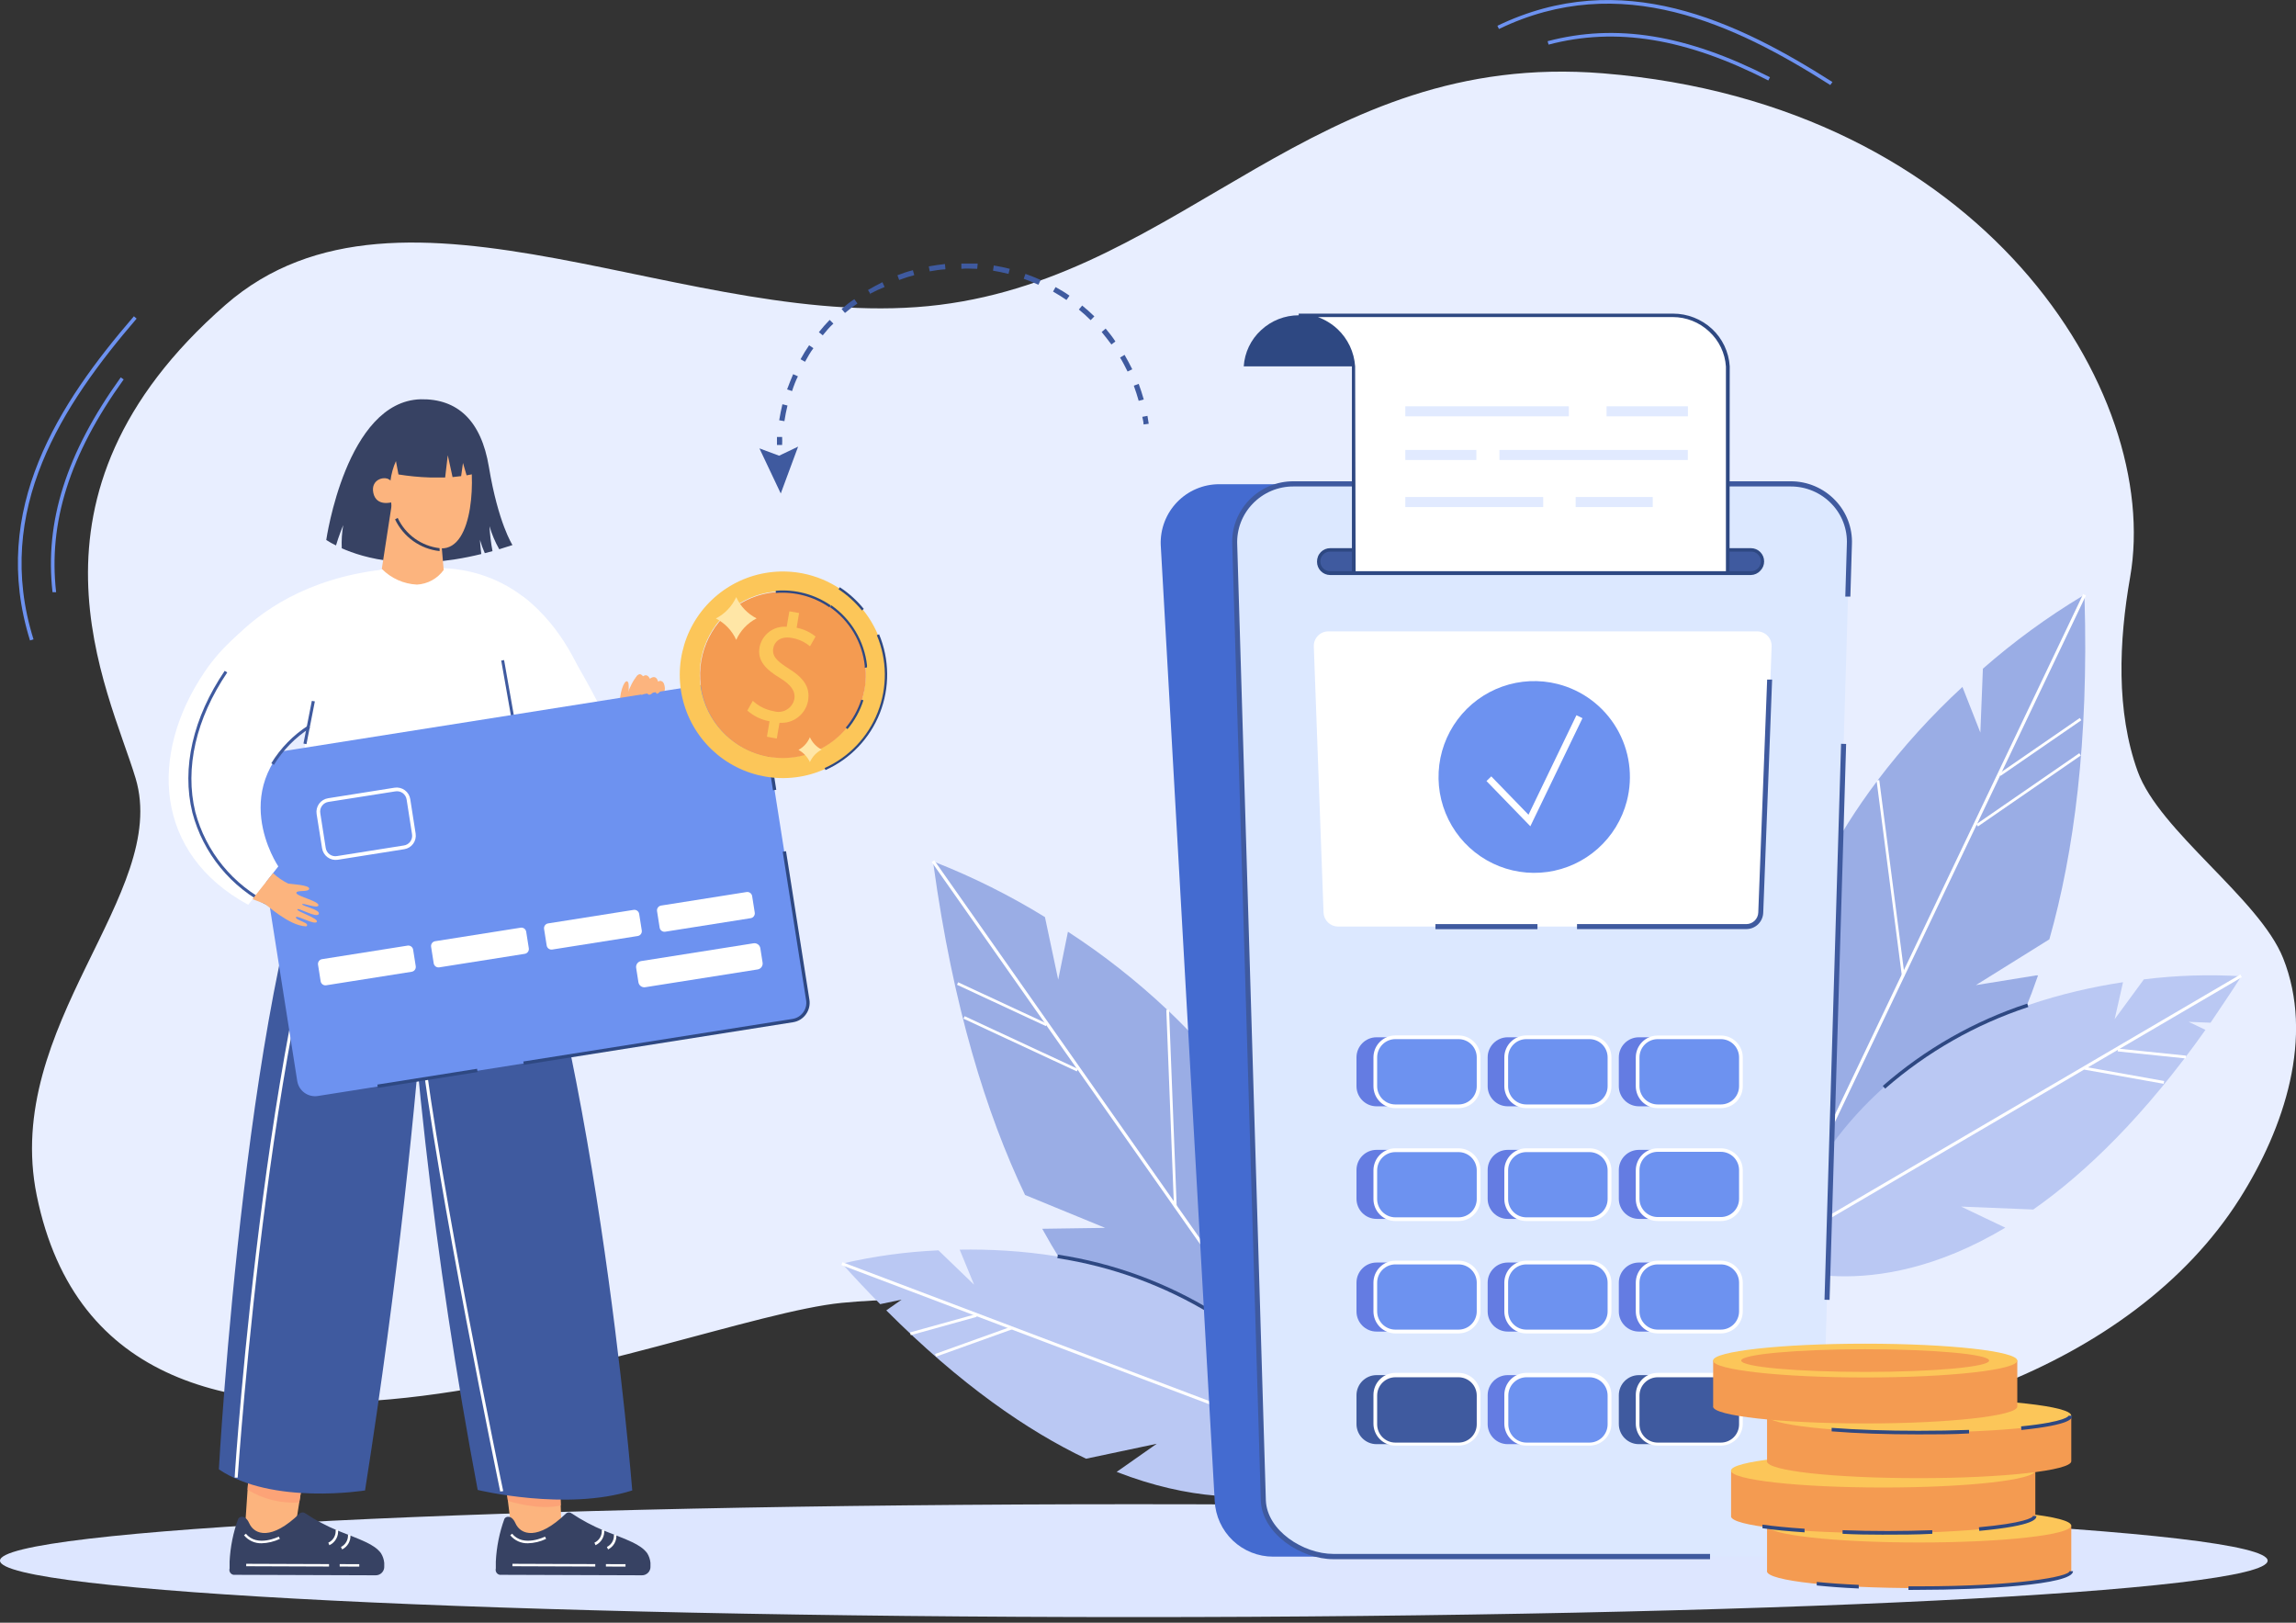 <svg width="300" height="212" viewBox="0 0 300 212" fill="none" xmlns="http://www.w3.org/2000/svg">
<rect x="0" y="0" width="300" height="212" fill="#333333" stroke="none"/>
<g clip-path="url(#clip0_252_5826)">
<path d="M220.649 187.374C246.344 189.185 278.469 178.98 292.64 156.604C298.51 147.33 302.407 135.44 298.319 125.184C295.225 117.415 282.136 108.6 279.309 100.767C276.482 92.934 276.852 83.787 278.329 75.393C282.543 51.257 259.051 13.599 209.444 9.58C171.818 6.531 154.794 35.834 122.783 39.827C90.467 43.858 52.587 19.646 29.464 39.827C0.764 64.882 14.184 89.962 17.724 101.698C22.219 116.777 0.28 133.986 4.8 156.183C14.923 205.808 88.43 172.346 109.974 170.216C131.862 168.098 153.584 174.336 175.027 179.337C196.469 184.338 219.146 188.152 240.143 181.212L220.649 187.374Z" fill="#E8EEFF"/>
<path d="M148.147 211.268C229.967 211.268 296.295 207.966 296.295 203.894C296.295 199.822 229.967 196.521 148.147 196.521C66.328 196.521 0 199.822 0 203.894C0 207.966 66.328 211.268 148.147 211.268Z" fill="#DDE6FF"/>
<path d="M7.334 77.371H6.863C5.819 68.173 8.633 59.243 15.776 49.306L16.158 49.574C9.053 59.46 6.303 68.301 7.334 77.371Z" fill="#6D92F0"/>
<path d="M4.38 83.532L3.922 83.673C-1.439 66.528 7.742 52.635 17.495 41.32L17.852 41.626C8.213 52.852 -0.93 66.604 4.38 83.532Z" fill="#6D92F0"/>
<path d="M231.051 10.512C220.279 5.001 211.15 3.508 202.339 5.83L202.211 5.383C211.124 3.023 220.381 4.516 231.268 10.091L231.051 10.512Z" fill="#6D92F0"/>
<path d="M239.149 11.111C226.684 3.177 211.774 -3.903 195.858 3.789L195.654 3.368C211.812 -4.426 226.849 2.705 239.43 10.716L239.149 11.111Z" fill="#6D92F0"/>
<path d="M102.194 58.133H101.519C101.519 57.776 101.519 57.432 101.519 57.087H102.194C102.22 57.47 102.207 57.802 102.194 58.133Z" fill="#3F5A9F"/>
<path d="M148.784 52.367C148.606 51.704 148.389 51.092 148.147 50.39L148.784 50.148C149.026 50.824 149.255 51.5 149.446 52.189L148.784 52.367ZM102.487 55.021L101.812 54.906C101.927 54.217 102.067 53.503 102.232 52.814L102.895 52.98C102.729 53.643 102.589 54.383 102.487 55.059V55.021ZM147.332 48.54C147.027 47.928 146.696 47.265 146.352 46.716L146.938 46.359C147.294 46.971 147.638 47.635 147.944 48.247L147.332 48.54ZM103.493 51.092L102.844 50.875C103.086 50.199 103.34 49.599 103.633 48.885L104.257 49.165C103.977 49.727 103.722 50.377 103.493 51.092ZM145.219 45.007C144.811 44.458 144.378 43.91 143.946 43.374L144.468 42.927C144.926 43.476 145.372 44.037 145.741 44.611L145.219 45.007ZM105.187 47.265L104.601 46.933C104.942 46.306 105.316 45.697 105.721 45.109L106.282 45.491C105.9 45.989 105.53 46.639 105.187 47.265ZM142.507 41.83C142.018 41.34 141.503 40.876 140.966 40.44L141.399 39.917C141.946 40.363 142.481 40.835 142.991 41.333L142.507 41.83ZM107.517 43.82L106.995 43.399C107.438 42.84 107.91 42.303 108.408 41.792L108.892 42.277C108.37 42.749 107.95 43.259 107.517 43.795V43.82ZM139.349 39.19C138.789 38.807 138.19 38.437 137.592 38.092L137.923 37.506C138.547 37.85 139.196 38.233 139.744 38.628L139.349 39.19ZM110.407 40.886L109.961 40.363C110.496 39.904 111.056 39.457 111.629 39.087L112.037 39.649C111.472 40.032 110.928 40.445 110.407 40.886ZM135.682 37.199C135.058 36.919 134.409 36.651 133.759 36.421L133.988 35.783C134.65 36.013 135.325 36.281 135.975 36.574L135.682 37.199ZM113.769 38.475L113.412 37.888C114.023 37.518 114.685 37.187 115.296 36.868L115.589 37.493C114.968 37.742 114.36 38.023 113.769 38.335V38.475ZM131.773 35.783C131.111 35.617 130.423 35.477 129.748 35.362L129.85 34.686C130.55 34.801 131.251 34.941 131.938 35.12L131.773 35.783ZM117.499 36.6L117.257 35.962C117.919 35.707 118.531 35.49 119.282 35.299L119.46 35.949C118.798 36.115 118.136 36.332 117.499 36.574V36.6ZM127.686 35.12C126.998 35.12 126.298 35.044 125.61 35.12V34.431C126.323 34.431 127.036 34.431 127.749 34.431L127.686 35.12ZM121.485 35.477L121.357 34.801C122.058 34.673 122.771 34.572 123.471 34.495L123.535 35.184C122.86 35.222 122.159 35.324 121.485 35.452V35.477Z" fill="#3F5A9F"/>
<path d="M150.095 55.365L149.421 55.455C149.421 55.123 149.319 54.791 149.255 54.46L149.93 54.332C149.994 54.676 150.045 55.021 150.095 55.365Z" fill="#3F5A9F"/>
<path d="M104.283 58.35L101.8 59.536L99.228 58.58L102.016 64.473L104.283 58.35Z" fill="#3F5A9F"/>
<path d="M80.994 92.22C80.892 90.664 81.529 88.839 81.949 89.018C82.369 89.197 81.949 90.651 82.267 91.097C82.53 91.444 82.705 91.848 82.778 92.277C82.851 92.706 82.82 93.145 82.688 93.559L80.994 92.22Z" fill="#FCB47E"/>
<path d="M66.975 201.011L65.727 190.971H73.074L73.405 201.011H66.975Z" fill="#FCB47E"/>
<path d="M73.265 196.674C70.489 197.401 66.364 196.087 66.364 196.087L66.071 193.701L73.189 194.301L73.265 196.674Z" fill="#FCA377"/>
<path d="M31.921 201.011L32.596 190.971H39.943L38.352 201.011H31.921Z" fill="#FCB47E"/>
<path d="M39.612 193.115L39.103 196.291C36.736 196.451 34.378 195.872 32.354 194.633L32.558 191.545L39.612 193.115Z" fill="#FCA377"/>
<path d="M82.611 194.722C82.611 194.722 77.696 132.966 64.441 102.872L52.129 103.497C53.292 134.098 56.731 164.57 62.417 194.658C62.417 194.658 73.991 197.465 82.611 194.722Z" fill="#3F5A9F"/>
<path d="M47.697 194.722C47.697 194.722 35.563 196.686 28.598 191.966C28.598 191.966 32.278 125.005 43.559 103.05H56.827C56.827 103.05 56.445 139.114 47.697 194.722Z" fill="#3F5A9F"/>
<path d="M43.903 71.26C44.234 70.099 44.845 68.607 44.845 68.607C44.674 69.605 44.61 70.618 44.654 71.63C47.532 72.906 53.567 74.679 62.888 72.383C62.761 71.426 62.71 70.52 62.71 70.52C62.879 71.118 63.092 71.702 63.346 72.268L64.352 72C64.148 70.926 64.016 69.839 63.957 68.747C64.266 69.796 64.693 70.806 65.231 71.758L66.962 71.209C66.962 71.209 65.103 68.365 63.881 61.004C62.875 54.919 59.755 52.074 54.968 52.163C45.227 52.431 42.63 70.546 42.63 70.546C43.037 70.813 43.463 71.052 43.903 71.26Z" fill="#374263"/>
<path d="M77.582 92.743C77.582 92.743 73.685 75.139 58.164 74.233C34.264 72.778 26.879 88.393 26.879 88.393L77.582 92.743Z" fill="white"/>
<path d="M52.854 56.577C55.49 55.072 60.125 55.008 61.182 58.58C62.149 61.884 61.996 71.834 57.591 71.643C55.989 71.612 54.453 71.002 53.265 69.926C52.076 68.85 51.316 67.381 51.123 65.787C50.97 65.022 50.219 58.095 52.854 56.577Z" fill="#FCB47E"/>
<path d="M51.224 65.609C51.224 65.609 49.175 66.247 48.78 64.397C48.385 62.547 50.422 62.075 51.059 62.802L51.224 65.609Z" fill="#FCB47E"/>
<path d="M79.746 113.958C82.7 108.166 85.005 94.631 85.005 94.631C85.95 93.252 86.589 91.686 86.877 90.038C86.877 89.26 86.52 88.763 85.985 89.043C85.807 88.418 85.425 88.291 84.916 88.674C84.636 88.112 84.292 88.138 83.948 88.406C83.197 87.13 81.682 91.148 81.694 91.659C81.707 92.169 81.796 93.228 81.847 93.585C81.898 93.942 72.998 109.314 72.998 109.314L79.746 113.958Z" fill="#FCB47E"/>
<path d="M31.056 193.051H30.661C30.661 192.387 35.194 125.847 46.602 104.224L46.946 104.403C35.589 125.924 31.107 192.387 31.056 193.051Z" fill="white"/>
<path d="M40.733 92.335L36.543 116.292C47.456 119.571 59.768 116.624 69.84 109.914L65.676 86.288L57.909 74.45C57.425 75.042 56.813 75.517 56.12 75.84C55.427 76.164 54.67 76.326 53.906 76.317C53.141 76.307 52.389 76.125 51.704 75.784C51.02 75.443 50.421 74.952 49.951 74.348L39.09 78.915L40.733 92.335Z" fill="white"/>
<path d="M80.459 97.526L78.244 92.054C78.244 92.054 72.718 80.815 68.198 77.881L65.294 97.526H80.459Z" fill="white"/>
<path d="M54.688 140.888H54.293C54.93 134.178 55.452 127.62 55.846 121.382H56.241C55.834 127.633 55.312 134.178 54.688 140.888Z" fill="#47393D"/>
<path d="M65.358 194.862C65.282 194.467 57.094 155.15 54.777 135.338H55.172C57.489 155.124 65.664 194.429 65.753 194.811L65.358 194.862Z" fill="white"/>
<path d="M65.866 86.233L65.49 86.3L69.657 109.93L70.033 109.863L65.866 86.233Z" fill="#3F5A9F"/>
<path d="M49.544 62.432C49.795 62.325 50.075 62.302 50.341 62.366C50.607 62.431 50.846 62.579 51.021 62.79C51.13 61.908 51.371 61.048 51.734 60.238L52.065 61.986C53.422 62.205 54.791 62.337 56.165 62.381C56.687 62.381 58.164 62.381 58.164 62.381L58.508 59.473L59.132 62.33L60.252 62.203L60.494 60.481L60.965 62.101C61.436 62.024 61.755 61.948 61.92 61.909C62.009 60.634 62.047 57.394 59.87 55.531C57.324 53.337 52.09 54.549 50.868 57.164C50.114 58.826 49.666 60.611 49.544 62.432Z" fill="#374263"/>
<path d="M54.484 76.376C55.171 76.338 55.841 76.147 56.445 75.815C57.049 75.484 57.571 75.022 57.973 74.462L57.425 68.084L51.403 64.499L49.888 74.322C51.108 75.561 52.749 76.294 54.484 76.376Z" fill="#FCB47E"/>
<path d="M57.438 72V71.617C56.265 71.479 55.147 71.044 54.188 70.352C53.23 69.66 52.464 68.734 51.963 67.663L51.619 67.854C52.155 68.985 52.971 69.96 53.99 70.686C55.009 71.412 56.196 71.864 57.438 72Z" fill="#374263"/>
<path d="M65.294 205.744L83.872 205.807C84.025 205.81 84.177 205.78 84.318 205.72C84.459 205.66 84.586 205.572 84.692 205.461C84.797 205.349 84.878 205.217 84.93 205.072C84.981 204.928 85.003 204.774 84.992 204.621C84.992 204.481 84.992 204.34 84.992 204.187C84.95 203.734 84.801 203.297 84.559 202.912C83.681 201.738 82.013 201.202 78.931 199.978C77.448 199.366 76.028 198.609 74.691 197.72C74.59 197.633 74.461 197.586 74.328 197.586C74.195 197.586 74.067 197.633 73.966 197.72C70.273 201.304 68.019 200.539 67.344 198.995C66.835 197.86 66.071 198.102 65.906 198.434C65.254 200.23 64.876 202.113 64.785 204.022C64.785 204.187 64.785 204.34 64.785 204.455V204.915C64.76 205.003 64.754 205.095 64.767 205.185C64.78 205.276 64.811 205.363 64.859 205.441C64.907 205.518 64.97 205.586 65.045 205.638C65.12 205.69 65.205 205.726 65.294 205.744Z" fill="#374263"/>
<path d="M77.811 201.878C78.186 201.703 78.497 201.414 78.7 201.053C78.903 200.691 78.988 200.275 78.944 199.863H78.626C78.663 200.208 78.59 200.557 78.419 200.859C78.248 201.161 77.986 201.402 77.671 201.547L77.811 201.878Z" fill="white"/>
<path d="M79.453 202.427C79.804 202.253 80.094 201.977 80.287 201.636C80.48 201.295 80.566 200.904 80.536 200.514H80.217C80.237 200.84 80.161 201.165 79.998 201.449C79.835 201.732 79.592 201.962 79.301 202.108L79.453 202.427Z" fill="white"/>
<path d="M68.974 201.623C69.799 201.603 70.611 201.408 71.355 201.049L71.215 200.756C71.215 200.756 68.363 202.185 66.924 200.373L66.669 200.577C66.949 200.916 67.302 201.186 67.701 201.368C68.1 201.549 68.536 201.636 68.974 201.623Z" fill="white"/>
<path d="M66.956 204.305L66.955 204.624L77.778 204.663L77.779 204.344L66.956 204.305Z" fill="white"/>
<path d="M79.171 204.346L79.17 204.665L81.73 204.674L81.731 204.355L79.171 204.346Z" fill="white"/>
<path d="M30.508 205.744L49.085 205.808C49.239 205.81 49.391 205.78 49.532 205.72C49.673 205.661 49.8 205.572 49.905 205.461C50.011 205.349 50.092 205.217 50.143 205.072C50.195 204.928 50.216 204.774 50.206 204.621C50.206 204.481 50.206 204.341 50.206 204.187C50.163 203.734 50.015 203.297 49.773 202.912C48.894 201.738 47.226 201.202 44.145 199.978C42.661 199.366 41.241 198.609 39.905 197.72C39.8 197.635 39.67 197.588 39.536 197.588C39.401 197.588 39.271 197.635 39.166 197.72C35.487 201.304 33.233 200.539 32.558 198.995C32.049 197.86 31.285 198.102 31.119 198.434C30.468 200.23 30.09 202.113 29.999 204.022C29.999 204.187 29.999 204.341 29.999 204.455V204.915C29.972 205.003 29.965 205.095 29.976 205.187C29.988 205.278 30.019 205.366 30.067 205.444C30.115 205.522 30.18 205.59 30.256 205.641C30.331 205.693 30.418 205.728 30.508 205.744Z" fill="#374263"/>
<path d="M43.037 201.878C43.412 201.703 43.723 201.414 43.926 201.053C44.129 200.691 44.215 200.275 44.17 199.863H43.852C43.889 200.208 43.817 200.557 43.645 200.859C43.474 201.161 43.212 201.402 42.897 201.547L43.037 201.878Z" fill="white"/>
<path d="M44.705 202.427C45.056 202.253 45.346 201.977 45.539 201.636C45.732 201.295 45.818 200.904 45.788 200.514H45.469C45.489 200.84 45.413 201.165 45.25 201.449C45.087 201.732 44.844 201.962 44.552 202.108L44.705 202.427Z" fill="white"/>
<path d="M34.188 201.623C35.013 201.601 35.824 201.405 36.569 201.049L36.429 200.756C36.429 200.756 33.577 202.185 32.138 200.373L31.883 200.577C32.162 200.916 32.515 201.186 32.915 201.368C33.314 201.549 33.749 201.636 34.188 201.623Z" fill="white"/>
<path d="M32.17 204.305L32.169 204.624L42.992 204.663L42.993 204.344L32.17 204.305Z" fill="white"/>
<path d="M44.385 204.345L44.384 204.664L46.943 204.673L46.944 204.355L44.385 204.345Z" fill="white"/>
<path d="M96.539 88.718L34.496 98.53C33.211 98.733 32.333 99.942 32.536 101.229L38.837 141.224C39.04 142.512 40.246 143.391 41.532 143.188L103.575 133.376C104.86 133.173 105.737 131.964 105.534 130.677L99.233 90.681C99.03 89.394 97.824 88.515 96.539 88.718Z" fill="#6D92F0"/>
<path d="M53.253 123.542L42.085 125.309C41.737 125.364 41.5 125.69 41.555 126.038L41.895 128.193C41.95 128.541 42.276 128.779 42.623 128.724L53.791 126.957C54.139 126.902 54.376 126.576 54.321 126.228L53.981 124.073C53.927 123.725 53.601 123.488 53.253 123.542Z" fill="white"/>
<path d="M68.027 121.2L56.858 122.966C56.511 123.021 56.274 123.348 56.329 123.696L56.668 125.851C56.723 126.199 57.049 126.436 57.397 126.381L68.565 124.615C68.912 124.56 69.15 124.234 69.095 123.886L68.755 121.731C68.7 121.383 68.374 121.145 68.027 121.2Z" fill="white"/>
<path d="M82.788 118.873L71.62 120.639C71.272 120.694 71.035 121.02 71.09 121.368L71.43 123.523C71.484 123.871 71.81 124.109 72.158 124.054L83.326 122.287C83.674 122.233 83.911 121.906 83.856 121.558L83.516 119.403C83.462 119.055 83.135 118.818 82.788 118.873Z" fill="white"/>
<path d="M97.549 116.542L86.381 118.309C86.033 118.364 85.796 118.69 85.851 119.038L86.191 121.193C86.245 121.541 86.571 121.779 86.919 121.724L98.087 119.957C98.435 119.902 98.672 119.576 98.617 119.228L98.277 117.073C98.223 116.725 97.897 116.488 97.549 116.542Z" fill="white"/>
<path d="M98.458 123.239L83.768 125.562C83.344 125.629 83.055 126.028 83.122 126.452L83.418 128.33C83.485 128.754 83.882 129.044 84.306 128.977L98.996 126.654C99.42 126.587 99.709 126.188 99.642 125.764L99.347 123.886C99.28 123.462 98.882 123.172 98.458 123.239Z" fill="white"/>
<path d="M42.082 110.82L41.369 106.342C41.333 106.108 41.343 105.87 41.399 105.64C41.455 105.41 41.556 105.194 41.695 105.003C41.835 104.812 42.011 104.651 42.212 104.528C42.414 104.405 42.638 104.324 42.872 104.288L51.556 102.91C52.025 102.837 52.504 102.953 52.888 103.232C53.273 103.512 53.53 103.933 53.605 104.403L54.306 108.893C54.344 109.126 54.336 109.365 54.281 109.594C54.227 109.824 54.127 110.041 53.989 110.232C53.85 110.423 53.675 110.584 53.474 110.707C53.273 110.83 53.049 110.911 52.816 110.947L44.132 112.325C43.899 112.361 43.661 112.351 43.431 112.295C43.202 112.239 42.986 112.138 42.796 111.998C42.605 111.858 42.444 111.682 42.322 111.48C42.199 111.278 42.118 111.053 42.082 110.82ZM42.948 104.76C42.775 104.781 42.608 104.838 42.458 104.927C42.308 105.015 42.177 105.134 42.075 105.275C41.972 105.416 41.9 105.577 41.861 105.747C41.823 105.917 41.82 106.094 41.853 106.265L42.553 110.743C42.575 110.916 42.631 111.083 42.72 111.234C42.808 111.384 42.926 111.515 43.067 111.618C43.208 111.721 43.368 111.794 43.538 111.832C43.709 111.87 43.885 111.873 44.056 111.84L52.74 110.462C52.911 110.441 53.077 110.385 53.226 110.297C53.375 110.209 53.505 110.092 53.608 109.952C53.71 109.812 53.783 109.653 53.822 109.484C53.861 109.315 53.865 109.14 53.835 108.97L53.134 104.479C53.111 104.307 53.054 104.142 52.965 103.992C52.876 103.843 52.757 103.714 52.617 103.613C52.476 103.511 52.316 103.439 52.147 103.402C51.977 103.365 51.802 103.362 51.632 103.395L42.948 104.76Z" fill="white"/>
<path d="M99.919 93.591L99.491 93.659L101.002 103.248L101.429 103.18L99.919 93.591Z" fill="#2E4882"/>
<path d="M68.452 139.114L68.376 138.681L103.557 133.119C103.833 133.075 104.098 132.977 104.336 132.831C104.574 132.684 104.781 132.491 104.945 132.264C105.112 132.038 105.232 131.78 105.298 131.506C105.364 131.232 105.373 130.947 105.327 130.669L102.271 111.279L102.704 111.202L105.76 130.605C105.813 130.939 105.801 131.28 105.722 131.608C105.643 131.937 105.5 132.246 105.301 132.519C105.104 132.795 104.853 133.028 104.565 133.205C104.276 133.383 103.955 133.501 103.62 133.552L68.452 139.114Z" fill="#2E4882"/>
<path d="M62.334 139.632L49.305 141.697L49.373 142.125L62.402 140.06L62.334 139.632Z" fill="#2E4882"/>
<path d="M86.393 89.005C86.456 89.026 86.515 89.061 86.565 89.105C86.614 89.15 86.654 89.205 86.682 89.266C86.709 89.327 86.724 89.394 86.725 89.461C86.725 89.528 86.712 89.594 86.686 89.656C86.469 90.115 86.113 90.6 85.858 90.626C85.603 90.651 85.641 89.886 85.858 89.35C85.874 89.289 85.902 89.233 85.941 89.184C85.979 89.135 86.027 89.094 86.082 89.064C86.137 89.034 86.197 89.016 86.26 89.01C86.322 89.004 86.384 89.011 86.444 89.031L86.393 89.005Z" fill="#FCB47E"/>
<path d="M85.629 88.993C85.722 89.051 85.792 89.141 85.825 89.246C85.857 89.352 85.851 89.465 85.807 89.567C85.616 90.077 85.196 90.842 84.776 90.753C84.356 90.664 84.687 89.911 84.865 89.248C84.891 89.174 84.933 89.108 84.988 89.053C85.043 88.998 85.111 88.957 85.184 88.932C85.258 88.908 85.337 88.9 85.413 88.911C85.491 88.921 85.564 88.949 85.629 88.993Z" fill="#FCB47E"/>
<path d="M84.534 88.725C84.653 88.752 84.756 88.825 84.822 88.927C84.889 89.029 84.913 89.153 84.89 89.273C84.864 89.578 84.764 89.871 84.6 90.129C84.436 90.386 84.212 90.6 83.948 90.753C83.464 90.919 83.732 89.771 83.948 89.056C83.981 88.939 84.057 88.838 84.161 88.774C84.265 88.71 84.389 88.688 84.508 88.712L84.534 88.725Z" fill="#FCB47E"/>
<path d="M83.63 88.086C83.719 88.106 83.802 88.145 83.874 88.202C83.945 88.259 84.003 88.331 84.042 88.414C84.082 88.496 84.102 88.587 84.101 88.678C84.1 88.769 84.078 88.859 84.037 88.941C83.808 89.49 83.439 90.115 83.082 90.217C82.726 90.319 82.917 89.388 83.082 88.673C83.095 88.367 83.337 88.086 83.63 88.086Z" fill="#FCB47E"/>
<path d="M36.365 113.192C36.365 113.192 29.095 102.54 40.338 94.95L46.768 76.81V76.695C39.23 76.695 31.132 81.275 26.752 87.755C19.418 98.573 20.143 111.521 32.431 118.206L36.365 113.192Z" fill="white"/>
<path d="M40.045 97.221L39.65 97.144L40.745 91.569L41.14 91.633L40.045 97.221Z" fill="#3F5A9F"/>
<path d="M35.117 118.372C32.677 117.172 30.523 115.462 28.801 113.355C27.078 111.249 25.828 108.796 25.135 106.163C23.709 100.333 25.211 93.763 29.362 87.64L29.693 87.857C25.606 93.891 24.129 100.359 25.517 106.074C26.2 108.652 27.428 111.054 29.117 113.116C30.806 115.178 32.917 116.853 35.308 118.027L35.117 118.372Z" fill="#3F5A9F"/>
<path d="M35.678 114.073C36.267 114.62 36.932 115.079 37.651 115.438C38.084 115.514 40.465 115.616 40.401 116.114C40.338 116.611 38.708 116.229 38.721 116.662C38.733 117.096 41.904 117.772 41.586 118.334C41.369 118.704 39.523 117.913 39.485 118.142C39.447 118.372 41.929 118.844 41.649 119.418C41.369 119.992 38.963 118.525 38.848 118.806C38.733 119.086 41.675 119.979 41.395 120.438C41.114 120.898 38.848 119.558 38.683 119.813C38.517 120.069 39.472 120.324 39.956 120.617C40.223 120.783 40.147 121.025 39.956 121.025C37.715 120.923 34.863 118.193 34.544 118.066C34.226 117.938 33.5 117.67 32.991 117.466L35.678 114.073Z" fill="#FCB47E"/>
<path d="M35.792 99.925L35.448 99.721C36.664 97.731 38.314 96.043 40.274 94.784L40.503 95.116C38.591 96.342 36.98 97.986 35.792 99.925Z" fill="#3F5A9F"/>
<path d="M272.37 77.703C272.37 77.856 272.37 77.996 272.37 78.149C272.917 96.825 271.007 111.317 267.773 122.722L258.172 128.705L266.067 127.429H266.296C262.005 139.893 256.11 147.942 250.482 153.122C247.626 155.81 244.396 158.07 240.894 159.832C240.716 159.934 240.537 160.01 240.359 160.1C239.913 160.317 239.48 160.508 239.086 160.674L233.802 160.954C233.738 160.712 233.662 160.47 233.598 160.214C233.534 159.959 233.509 159.908 233.471 159.755L233.318 159.143C227.066 135.045 234.935 115.769 245.21 102.119L245.312 101.979C248.645 97.581 252.361 93.487 256.415 89.745L258.758 95.703L259.089 87.36C263.126 83.823 267.468 80.651 272.064 77.881L272.37 77.703Z" fill="#9AADE5"/>
<path d="M272.561 77.792L272.382 78.149L261.534 100.908L261.343 101.316L258.389 107.516L258.287 107.72L248.852 127.506L248.839 127.531L233.471 159.768L233.241 160.253L232.872 161.018L232.414 161.044L232.77 160.278L233.305 159.156L248.47 127.34L248.763 126.753L272.064 77.881L272.191 77.601L272.561 77.792Z" fill="white"/>
<path d="M271.683 98.406L258.235 107.677L258.438 107.971L271.885 98.701L271.683 98.406Z" fill="white"/>
<path d="M271.748 93.802L261.203 101.066L261.405 101.36L271.95 94.097L271.748 93.802Z" fill="white"/>
<path d="M245.55 101.919L245.197 101.965L248.506 127.533L248.86 127.487L245.55 101.919Z" fill="white"/>
<path d="M231.688 165.1C231.688 165.1 244.204 171.032 262.018 160.393L256.237 157.637L265.672 158.02C272.624 153.147 280.251 145.722 288.171 134.547L285.968 133.501L288.833 133.616C290.106 131.702 291.507 129.687 292.857 127.544C288.609 127.288 284.347 127.425 280.124 127.952L276.304 133.157L277.399 128.322C262.107 130.644 239.85 138.668 231.688 165.1Z" fill="#BAC8F3"/>
<path d="M292.735 127.32L230.617 163.702L230.817 164.044L292.935 127.662L292.735 127.32Z" fill="white"/>
<path d="M276.739 136.995L276.701 137.363L285.592 138.282L285.63 137.914L276.739 136.995Z" fill="white"/>
<path d="M272.411 139.38L272.346 139.745L282.713 141.595L282.778 141.231L272.411 139.38Z" fill="white"/>
<path d="M246.318 142.227L246.012 141.87C251.519 137.054 257.936 133.397 264.883 131.116L265.023 131.562C258.139 133.829 251.779 137.456 246.318 142.227Z" fill="#2E4882"/>
<path d="M121.905 112.503L121.969 112.963C124.515 131.46 128.857 145.48 133.937 156.119L144.404 160.418L136.408 160.533H136.178C142.545 172.104 149.663 179.056 156.055 183.228C159.32 185.397 162.879 187.085 166.623 188.241L167.196 188.407C167.667 188.548 168.125 188.662 168.558 188.764L173.817 188.152L173.893 187.387C173.893 187.234 173.893 187.068 173.893 186.915C173.893 186.762 173.893 186.494 173.893 186.29C176.032 161.477 165.069 143.834 152.655 132.047L152.527 131.932C148.512 128.148 144.165 124.732 139.54 121.727L138.267 127.99L136.535 119.813C131.964 116.999 127.153 114.595 122.159 112.631L121.905 112.503Z" fill="#9AADE5"/>
<path d="M121.739 112.618L121.969 112.95L136.459 133.578L136.713 133.948L140.66 139.561L140.8 139.752L153.393 157.676L153.406 157.701L173.931 186.915L174.25 187.348L174.734 188.05L175.192 187.986L174.708 187.297L173.995 186.277L153.737 157.459L153.368 156.923L122.236 112.631L122.07 112.389L121.739 112.618Z" fill="white"/>
<path d="M126.041 132.761L125.891 133.085L140.696 139.974L140.846 139.65L126.041 132.761Z" fill="white"/>
<path d="M125.193 128.333L125.043 128.657L136.65 134.055L136.8 133.731L125.193 128.333Z" fill="white"/>
<path d="M152.749 131.911L152.392 131.925L153.394 157.688L153.75 157.674L152.749 131.911Z" fill="white"/>
<path d="M176.593 191.877C176.593 191.877 165.235 199.812 145.906 192.298L151.14 188.624L141.908 190.576C134.268 186.94 125.483 180.893 115.806 171.198L117.805 169.795L115.004 170.382C113.374 168.723 111.706 166.963 110.025 165.087C114.16 164.12 118.376 163.54 122.618 163.352L127.278 167.843L125.394 163.263C140.851 162.995 164.14 167.18 176.593 191.877Z" fill="#BAC8F3"/>
<path d="M110.079 164.905L109.94 165.275L177.253 190.745L177.392 190.375L110.079 164.905Z" fill="white"/>
<path d="M127.521 171.685L118.908 174.078L119.007 174.435L127.62 172.041L127.521 171.685Z" fill="white"/>
<path d="M132.092 173.335L122.179 176.895L122.304 177.243L132.216 173.683L132.092 173.335Z" fill="white"/>
<path d="M158.346 171.76L158.601 171.364C152.374 167.545 145.447 165.012 138.228 163.914L138.152 164.373C145.306 165.469 152.171 167.979 158.346 171.76Z" fill="#2E4882"/>
<path d="M179.088 203.371H166.355C164.392 203.373 162.502 202.618 161.08 201.262C159.657 199.905 158.811 198.052 158.716 196.087L151.662 71.171C151.627 70.145 151.8 69.122 152.168 68.163C152.537 67.205 153.094 66.331 153.807 65.593C154.52 64.855 155.374 64.268 156.318 63.868C157.262 63.467 158.276 63.261 159.301 63.262H173.919L179.088 203.371Z" fill="#446BD0"/>
<path d="M241.671 71.171L237.927 196.087C237.832 198.052 236.986 199.905 235.563 201.262C234.14 202.618 232.251 203.373 230.287 203.371H174.263C170.137 203.371 165.273 200.156 165.108 196.087L161.377 71.171C161.343 70.144 161.515 69.122 161.884 68.163C162.252 67.205 162.81 66.331 163.522 65.593C164.235 64.855 165.089 64.268 166.033 63.868C166.977 63.467 167.992 63.261 169.017 63.262H233.954C234.986 63.251 236.009 63.449 236.962 63.845C237.915 64.241 238.777 64.826 239.498 65.565C240.22 66.304 240.784 67.182 241.157 68.145C241.53 69.109 241.705 70.138 241.671 71.171Z" fill="#DCE8FF"/>
<path d="M176.796 71.898H173.791C173.594 71.896 173.399 71.934 173.216 72.009C173.034 72.085 172.868 72.195 172.73 72.336C172.591 72.476 172.481 72.643 172.408 72.826C172.334 73.01 172.298 73.206 172.302 73.403C172.302 73.799 172.459 74.179 172.738 74.459C173.017 74.739 173.396 74.896 173.791 74.896H228.785C228.981 74.897 229.175 74.86 229.357 74.785C229.538 74.711 229.703 74.601 229.842 74.462C229.983 74.325 230.096 74.16 230.172 73.978C230.249 73.796 230.288 73.601 230.287 73.403C230.287 73.004 230.129 72.621 229.847 72.339C229.565 72.057 229.183 71.898 228.785 71.898H176.796Z" fill="#3F5A9F"/>
<path d="M228.174 121.051H174.823C174.335 121.048 173.867 120.856 173.516 120.517C173.165 120.177 172.958 119.715 172.938 119.226L171.665 84.464C171.655 84.208 171.696 83.952 171.787 83.713C171.878 83.473 172.016 83.254 172.193 83.07C172.37 82.885 172.583 82.738 172.818 82.638C173.053 82.538 173.307 82.486 173.562 82.486H229.587C229.843 82.486 230.096 82.538 230.331 82.638C230.566 82.738 230.779 82.885 230.956 83.07C231.134 83.254 231.272 83.473 231.362 83.713C231.453 83.952 231.495 84.208 231.484 84.464L230.211 119.226C230.201 119.482 230.141 119.732 230.032 119.964C229.923 120.195 229.77 120.402 229.579 120.572C229.389 120.743 229.167 120.873 228.925 120.955C228.684 121.037 228.428 121.07 228.174 121.051Z" fill="white"/>
<path d="M188.116 135.517H179.865C178.416 135.517 177.242 136.694 177.242 138.145V141.908C177.242 143.36 178.416 144.536 179.865 144.536H188.116C189.565 144.536 190.739 143.36 190.739 141.908V138.145C190.739 136.694 189.565 135.517 188.116 135.517Z" fill="#647CE2"/>
<path d="M188.116 150.226H179.865C178.416 150.226 177.242 151.402 177.242 152.854V156.617C177.242 158.068 178.416 159.245 179.865 159.245H188.116C189.565 159.245 190.739 158.068 190.739 156.617V152.854C190.739 151.402 189.565 150.226 188.116 150.226Z" fill="#647CE2"/>
<path d="M188.116 164.947H179.865C178.416 164.947 177.242 166.124 177.242 167.575V171.338C177.242 172.79 178.416 173.966 179.865 173.966H188.116C189.565 173.966 190.739 172.79 190.739 171.338V167.575C190.739 166.124 189.565 164.947 188.116 164.947Z" fill="#647CE2"/>
<path d="M188.116 179.656H179.865C178.416 179.656 177.242 180.832 177.242 182.284V186.047C177.242 187.498 178.416 188.675 179.865 188.675H188.116C189.565 188.675 190.739 187.498 190.739 186.047V182.284C190.739 180.832 189.565 179.656 188.116 179.656Z" fill="#3F5A9F"/>
<path d="M205.254 135.517H197.004C195.555 135.517 194.381 136.694 194.381 138.145V141.908C194.381 143.36 195.555 144.536 197.004 144.536H205.254C206.703 144.536 207.877 143.36 207.877 141.908V138.145C207.877 136.694 206.703 135.517 205.254 135.517Z" fill="#647CE2"/>
<path d="M205.254 150.226H197.004C195.555 150.226 194.381 151.402 194.381 152.854V156.617C194.381 158.068 195.555 159.245 197.004 159.245H205.254C206.703 159.245 207.877 158.068 207.877 156.617V152.854C207.877 151.402 206.703 150.226 205.254 150.226Z" fill="#647CE2"/>
<path d="M205.254 164.947H197.004C195.555 164.947 194.381 166.124 194.381 167.575V171.338C194.381 172.79 195.555 173.966 197.004 173.966H205.254C206.703 173.966 207.877 172.79 207.877 171.338V167.575C207.877 166.124 206.703 164.947 205.254 164.947Z" fill="#647CE2"/>
<path d="M205.254 179.656H197.004C195.555 179.656 194.381 180.832 194.381 182.284V186.047C194.381 187.498 195.555 188.675 197.004 188.675H205.254C206.703 188.675 207.877 187.498 207.877 186.047V182.284C207.877 180.832 206.703 179.656 205.254 179.656Z" fill="#647CE2"/>
<path d="M222.393 135.517H214.142C212.693 135.517 211.519 136.694 211.519 138.145V141.908C211.519 143.36 212.693 144.536 214.142 144.536H222.393C223.842 144.536 225.016 143.36 225.016 141.908V138.145C225.016 136.694 223.842 135.517 222.393 135.517Z" fill="#647CE2"/>
<path d="M222.393 150.226H214.142C212.693 150.226 211.519 151.402 211.519 152.854V156.617C211.519 158.068 212.693 159.245 214.142 159.245H222.393C223.842 159.245 225.016 158.068 225.016 156.617V152.854C225.016 151.402 223.842 150.226 222.393 150.226Z" fill="#647CE2"/>
<path d="M222.393 164.947H214.142C212.693 164.947 211.519 166.124 211.519 167.575V171.338C211.519 172.79 212.693 173.966 214.142 173.966H222.393C223.842 173.966 225.016 172.79 225.016 171.338V167.575C225.016 166.124 223.842 164.947 222.393 164.947Z" fill="#647CE2"/>
<path d="M222.393 179.656H214.142C212.693 179.656 211.519 180.832 211.519 182.284V186.047C211.519 187.498 212.693 188.675 214.142 188.675H222.393C223.842 188.675 225.016 187.498 225.016 186.047V182.284C225.016 180.832 223.842 179.656 222.393 179.656Z" fill="#3F5A9F"/>
<path d="M190.573 135.517H182.322C180.874 135.517 179.7 136.694 179.7 138.145V141.908C179.7 143.36 180.874 144.536 182.322 144.536H190.573C192.022 144.536 193.196 143.36 193.196 141.908V138.145C193.196 136.694 192.022 135.517 190.573 135.517Z" fill="#6D92F0"/>
<path d="M190.573 150.226H182.322C180.874 150.226 179.7 151.402 179.7 152.854V156.617C179.7 158.068 180.874 159.245 182.322 159.245H190.573C192.022 159.245 193.196 158.068 193.196 156.617V152.854C193.196 151.402 192.022 150.226 190.573 150.226Z" fill="#6D92F0"/>
<path d="M190.573 164.947H182.322C180.874 164.947 179.7 166.124 179.7 167.575V171.338C179.7 172.79 180.874 173.966 182.322 173.966H190.573C192.022 173.966 193.196 172.79 193.196 171.338V167.575C193.196 166.124 192.022 164.947 190.573 164.947Z" fill="#6D92F0"/>
<path d="M190.573 179.656H182.322C180.874 179.656 179.7 180.832 179.7 182.284V186.047C179.7 187.498 180.874 188.675 182.322 188.675H190.573C192.022 188.675 193.196 187.498 193.196 186.047V182.284C193.196 180.832 192.022 179.656 190.573 179.656Z" fill="#3F5A9F"/>
<path d="M207.699 135.517H199.448C198 135.517 196.825 136.694 196.825 138.145V141.908C196.825 143.36 198 144.536 199.448 144.536H207.699C209.148 144.536 210.322 143.36 210.322 141.908V138.145C210.322 136.694 209.148 135.517 207.699 135.517Z" fill="#6D92F0"/>
<path d="M207.699 150.226H199.448C198 150.226 196.825 151.402 196.825 152.854V156.617C196.825 158.068 198 159.245 199.448 159.245H207.699C209.148 159.245 210.322 158.068 210.322 156.617V152.854C210.322 151.402 209.148 150.226 207.699 150.226Z" fill="#6D92F0"/>
<path d="M207.699 164.947H199.448C198 164.947 196.825 166.124 196.825 167.575V171.338C196.825 172.79 198 173.966 199.448 173.966H207.699C209.148 173.966 210.322 172.79 210.322 171.338V167.575C210.322 166.124 209.148 164.947 207.699 164.947Z" fill="#6D92F0"/>
<path d="M207.699 179.656H199.448C198 179.656 196.825 180.832 196.825 182.284V186.047C196.825 187.498 198 188.675 199.448 188.675H207.699C209.148 188.675 210.322 187.498 210.322 186.047V182.284C210.322 180.832 209.148 179.656 207.699 179.656Z" fill="#6D92F0"/>
<path d="M224.838 135.517H216.587C215.138 135.517 213.964 136.694 213.964 138.145V141.908C213.964 143.36 215.138 144.536 216.587 144.536H224.838C226.286 144.536 227.461 143.36 227.461 141.908V138.145C227.461 136.694 226.286 135.517 224.838 135.517Z" fill="#6D92F0"/>
<path d="M224.838 150.226H216.587C215.138 150.226 213.964 151.402 213.964 152.854V156.617C213.964 158.068 215.138 159.245 216.587 159.245H224.838C226.286 159.245 227.461 158.068 227.461 156.617V152.854C227.461 151.402 226.286 150.226 224.838 150.226Z" fill="#6D92F0"/>
<path d="M224.838 164.947H216.587C215.138 164.947 213.964 166.124 213.964 167.575V171.338C213.964 172.79 215.138 173.966 216.587 173.966H224.838C226.286 173.966 227.461 172.79 227.461 171.338V167.575C227.461 166.124 226.286 164.947 224.838 164.947Z" fill="#6D92F0"/>
<path d="M224.838 179.656H216.587C215.138 179.656 213.964 180.832 213.964 182.284V186.047C213.964 187.498 215.138 188.675 216.587 188.675H224.838C226.286 188.675 227.461 187.498 227.461 186.047V182.284C227.461 180.832 226.286 179.656 224.838 179.656Z" fill="#3F5A9F"/>
<path d="M190.573 144.778H182.322C181.563 144.778 180.834 144.476 180.297 143.938C179.759 143.399 179.458 142.669 179.458 141.908V138.145C179.458 137.383 179.759 136.653 180.297 136.115C180.834 135.577 181.563 135.274 182.322 135.274H190.573C191.333 135.274 192.062 135.577 192.599 136.115C193.136 136.653 193.438 137.383 193.438 138.145V141.908C193.438 142.669 193.136 143.399 192.599 143.938C192.062 144.476 191.333 144.778 190.573 144.778ZM182.322 135.759C181.691 135.759 181.085 136.011 180.639 136.458C180.192 136.905 179.941 137.512 179.941 138.145V141.908C179.941 142.541 180.192 143.147 180.639 143.595C181.085 144.042 181.691 144.294 182.322 144.294H190.573C191.205 144.294 191.811 144.042 192.257 143.595C192.704 143.147 192.954 142.541 192.954 141.908V138.145C192.954 137.512 192.704 136.905 192.257 136.458C191.811 136.011 191.205 135.759 190.573 135.759H182.322Z" fill="white"/>
<path d="M190.573 159.525H182.322C181.563 159.525 180.834 159.223 180.297 158.685C179.759 158.146 179.458 157.416 179.458 156.655V152.905C179.458 152.142 179.759 151.411 180.296 150.87C180.833 150.33 181.561 150.025 182.322 150.021H190.573C191.334 150.025 192.063 150.33 192.6 150.87C193.137 151.411 193.438 152.142 193.438 152.905V156.655C193.438 157.416 193.136 158.146 192.599 158.685C192.062 159.223 191.333 159.525 190.573 159.525ZM182.322 150.519C181.691 150.519 181.085 150.77 180.639 151.218C180.192 151.665 179.941 152.272 179.941 152.905V156.655C179.941 157.288 180.192 157.895 180.639 158.342C181.085 158.789 181.691 159.041 182.322 159.041H190.573C191.205 159.041 191.811 158.789 192.257 158.342C192.704 157.895 192.954 157.288 192.954 156.655V152.905C192.954 152.272 192.704 151.665 192.257 151.218C191.811 150.77 191.205 150.519 190.573 150.519H182.322Z" fill="white"/>
<path d="M190.573 174.209H182.322C181.561 174.205 180.833 173.9 180.296 173.36C179.759 172.819 179.458 172.088 179.458 171.325V167.575C179.458 166.814 179.759 166.084 180.297 165.545C180.834 165.007 181.563 164.705 182.322 164.705H190.573C191.333 164.705 192.062 165.007 192.599 165.545C193.136 166.084 193.438 166.814 193.438 167.575V171.325C193.438 172.088 193.137 172.819 192.6 173.36C192.063 173.9 191.334 174.205 190.573 174.209ZM182.322 165.189C181.691 165.189 181.085 165.441 180.639 165.888C180.192 166.335 179.941 166.942 179.941 167.575V171.325C179.941 171.958 180.192 172.565 180.639 173.012C181.085 173.46 181.691 173.711 182.322 173.711H190.573C191.205 173.711 191.811 173.46 192.257 173.012C192.704 172.565 192.954 171.958 192.954 171.325V167.575C192.954 166.942 192.704 166.335 192.257 165.888C191.811 165.441 191.205 165.189 190.573 165.189H182.322Z" fill="white"/>
<path d="M190.573 188.866H182.322C181.563 188.866 180.834 188.564 180.297 188.026C179.759 187.487 179.458 186.757 179.458 185.996V182.233C179.458 181.471 179.759 180.741 180.297 180.203C180.834 179.665 181.563 179.362 182.322 179.362H190.573C191.333 179.362 192.062 179.665 192.599 180.203C193.136 180.741 193.438 181.471 193.438 182.233V185.996C193.438 186.757 193.136 187.487 192.599 188.026C192.062 188.564 191.333 188.866 190.573 188.866ZM182.322 179.936C181.691 179.936 181.085 180.188 180.639 180.635C180.192 181.082 179.941 181.689 179.941 182.322V186.085C179.941 186.398 180.003 186.709 180.123 186.998C180.242 187.288 180.418 187.551 180.639 187.772C180.86 187.994 181.122 188.169 181.411 188.289C181.7 188.409 182.01 188.471 182.322 188.471H190.573C190.886 188.471 191.196 188.409 191.485 188.289C191.773 188.169 192.036 187.994 192.257 187.772C192.478 187.551 192.654 187.288 192.773 186.998C192.893 186.709 192.954 186.398 192.954 186.085V182.322C192.954 181.689 192.704 181.082 192.257 180.635C191.811 180.188 191.205 179.936 190.573 179.936H182.322Z" fill="white"/>
<path d="M207.686 144.778H199.436C198.675 144.778 197.945 144.476 197.405 143.938C196.866 143.4 196.561 142.67 196.558 141.908V138.145C196.561 137.382 196.866 136.652 197.405 136.114C197.945 135.576 198.675 135.274 199.436 135.274H207.686C208.446 135.274 209.175 135.577 209.712 136.115C210.25 136.653 210.551 137.383 210.551 138.145V141.908C210.551 142.669 210.25 143.399 209.712 143.938C209.175 144.476 208.446 144.778 207.686 144.778ZM199.436 135.759C198.804 135.759 198.198 136.011 197.752 136.458C197.305 136.905 197.054 137.512 197.054 138.145V141.908C197.054 142.541 197.305 143.147 197.752 143.595C198.198 144.042 198.804 144.294 199.436 144.294H207.686C208.316 144.29 208.918 144.037 209.362 143.59C209.806 143.143 210.055 142.538 210.055 141.908V138.145C210.055 137.514 209.806 136.909 209.362 136.462C208.918 136.015 208.316 135.763 207.686 135.759H199.436Z" fill="white"/>
<path d="M207.686 159.525H199.436C198.675 159.525 197.945 159.223 197.405 158.685C196.866 158.148 196.561 157.418 196.558 156.655V152.905C196.558 152.14 196.861 151.407 197.401 150.866C197.94 150.325 198.672 150.021 199.436 150.021H207.686C208.447 150.025 209.176 150.33 209.713 150.87C210.25 151.411 210.551 152.142 210.551 152.905V156.655C210.551 157.416 210.25 158.146 209.712 158.685C209.175 159.223 208.446 159.525 207.686 159.525ZM199.436 150.519C198.804 150.519 198.198 150.77 197.752 151.218C197.305 151.665 197.054 152.272 197.054 152.905V156.655C197.054 157.288 197.305 157.895 197.752 158.342C198.198 158.789 198.804 159.041 199.436 159.041H207.686C208.316 159.037 208.918 158.784 209.362 158.337C209.806 157.89 210.055 157.286 210.055 156.655V152.905C210.055 152.274 209.806 151.669 209.362 151.222C208.918 150.775 208.316 150.522 207.686 150.519H199.436Z" fill="white"/>
<path d="M207.686 174.209H199.436C198.672 174.209 197.94 173.905 197.401 173.364C196.861 172.823 196.558 172.09 196.558 171.325V167.575C196.561 166.812 196.866 166.082 197.405 165.545C197.945 165.007 198.675 164.705 199.436 164.705H207.686C208.446 164.705 209.175 165.007 209.712 165.545C210.25 166.084 210.551 166.814 210.551 167.575V171.325C210.551 172.088 210.25 172.819 209.713 173.36C209.176 173.9 208.447 174.205 207.686 174.209ZM199.436 165.189C198.804 165.189 198.198 165.441 197.752 165.888C197.305 166.335 197.054 166.942 197.054 167.575V171.325C197.054 171.958 197.305 172.565 197.752 173.012C198.198 173.46 198.804 173.711 199.436 173.711H207.686C207.999 173.711 208.308 173.649 208.596 173.529C208.884 173.409 209.146 173.233 209.366 173.012C209.586 172.79 209.76 172.527 209.878 172.237C209.996 171.948 210.056 171.638 210.055 171.325V167.575C210.055 166.944 209.806 166.34 209.362 165.893C208.918 165.446 208.316 165.193 207.686 165.189H199.436Z" fill="white"/>
<path d="M207.686 188.866H199.436C198.675 188.866 197.945 188.564 197.405 188.026C196.866 187.488 196.561 186.758 196.558 185.996V182.233C196.561 181.47 196.866 180.74 197.405 180.202C197.945 179.664 198.675 179.362 199.436 179.362H207.686C208.446 179.362 209.175 179.665 209.712 180.203C210.25 180.741 210.551 181.471 210.551 182.233V185.996C210.551 186.757 210.25 187.487 209.712 188.026C209.175 188.564 208.446 188.866 207.686 188.866ZM199.461 179.936C198.829 179.936 198.224 180.188 197.777 180.635C197.331 181.082 197.08 181.689 197.08 182.322V186.085C197.08 186.398 197.142 186.709 197.261 186.998C197.381 187.288 197.556 187.551 197.777 187.772C197.998 187.994 198.261 188.169 198.55 188.289C198.839 188.409 199.148 188.471 199.461 188.471H207.686C208.316 188.467 208.918 188.215 209.362 187.768C209.806 187.321 210.055 186.716 210.055 186.085V182.322C210.055 181.691 209.806 181.087 209.362 180.64C208.918 180.193 208.316 179.94 207.686 179.936H199.461Z" fill="white"/>
<path d="M224.838 144.778H216.599C215.84 144.778 215.111 144.476 214.574 143.938C214.036 143.399 213.735 142.669 213.735 141.908V138.145C213.738 137.386 214.041 136.659 214.578 136.123C215.115 135.588 215.842 135.287 216.599 135.287H224.85C225.61 135.287 226.339 135.59 226.876 136.128C227.413 136.666 227.715 137.396 227.715 138.157V141.921C227.714 142.298 227.638 142.671 227.492 143.018C227.347 143.366 227.134 143.681 226.867 143.947C226.6 144.212 226.283 144.422 225.935 144.565C225.587 144.707 225.214 144.78 224.838 144.778ZM216.599 135.759C215.968 135.759 215.362 136.01 214.916 136.458C214.469 136.905 214.218 137.512 214.218 138.145V141.908C214.218 142.541 214.469 143.147 214.916 143.595C215.362 144.042 215.968 144.294 216.599 144.294H224.85C225.482 144.294 226.087 144.042 226.534 143.595C226.981 143.147 227.231 142.541 227.231 141.908V138.145C227.231 137.512 226.981 136.905 226.534 136.458C226.087 136.01 225.482 135.759 224.85 135.759H216.599Z" fill="white"/>
<path d="M224.838 159.525H216.599C215.84 159.525 215.111 159.223 214.574 158.685C214.036 158.146 213.735 157.416 213.735 156.655V152.905C213.735 152.142 214.036 151.411 214.573 150.87C215.11 150.33 215.838 150.025 216.599 150.021H224.85C225.611 150.025 226.34 150.33 226.877 150.87C227.414 151.411 227.715 152.142 227.715 152.905V156.655C227.715 157.033 227.641 157.407 227.496 157.756C227.351 158.106 227.139 158.423 226.872 158.689C226.604 158.956 226.287 159.167 225.938 159.311C225.589 159.454 225.215 159.527 224.838 159.525ZM216.599 150.481C215.968 150.481 215.362 150.732 214.916 151.179C214.469 151.627 214.218 152.234 214.218 152.866V156.617C214.218 157.25 214.469 157.856 214.916 158.304C215.362 158.751 215.968 159.002 216.599 159.002H224.85C225.482 159.002 226.087 158.751 226.534 158.304C226.981 157.856 227.231 157.25 227.231 156.617V152.866C227.231 152.234 226.981 151.627 226.534 151.179C226.087 150.732 225.482 150.481 224.85 150.481H216.599Z" fill="white"/>
<path d="M224.838 174.209H216.599C215.838 174.205 215.11 173.9 214.573 173.36C214.036 172.819 213.735 172.088 213.735 171.325V167.575C213.735 166.814 214.036 166.084 214.574 165.545C215.111 165.007 215.84 164.705 216.599 164.705H224.85C225.61 164.705 226.339 165.007 226.876 165.545C227.413 166.084 227.715 166.814 227.715 167.575V171.325C227.715 172.09 227.412 172.823 226.872 173.364C226.333 173.905 225.601 174.209 224.838 174.209ZM216.599 165.189C215.968 165.189 215.362 165.441 214.916 165.888C214.469 166.335 214.218 166.942 214.218 167.575V171.325C214.218 171.958 214.469 172.565 214.916 173.012C215.362 173.46 215.968 173.711 216.599 173.711H224.85C225.482 173.711 226.087 173.46 226.534 173.012C226.981 172.565 227.231 171.958 227.231 171.325V167.575C227.231 166.942 226.981 166.335 226.534 165.888C226.087 165.441 225.482 165.189 224.85 165.189H216.599Z" fill="white"/>
<path d="M224.838 188.866H216.599C215.84 188.866 215.111 188.564 214.574 188.026C214.036 187.487 213.735 186.757 213.735 185.996V182.233C213.735 181.471 214.036 180.741 214.574 180.203C215.111 179.665 215.84 179.362 216.599 179.362H224.85C225.61 179.362 226.339 179.665 226.876 180.203C227.413 180.741 227.715 181.471 227.715 182.233V185.996C227.715 186.374 227.641 186.748 227.496 187.097C227.351 187.446 227.139 187.763 226.872 188.03C226.604 188.297 226.287 188.508 225.938 188.651C225.589 188.795 225.215 188.868 224.838 188.866ZM216.599 179.936C215.968 179.936 215.362 180.188 214.916 180.635C214.469 181.082 214.218 181.689 214.218 182.322V186.085C214.218 186.398 214.28 186.709 214.4 186.998C214.519 187.288 214.695 187.551 214.916 187.772C215.137 187.994 215.399 188.169 215.688 188.289C215.977 188.409 216.287 188.471 216.599 188.471H224.85C225.163 188.471 225.473 188.409 225.762 188.289C226.05 188.169 226.313 187.994 226.534 187.772C226.755 187.551 226.931 187.288 227.05 186.998C227.17 186.709 227.231 186.398 227.231 186.085V182.322C227.231 181.689 226.981 181.082 226.534 180.635C226.087 180.188 225.482 179.936 224.85 179.936H216.599Z" fill="white"/>
<path d="M223.437 203.703H174.224C169.984 203.703 164.917 200.386 164.738 196.049L161.008 71.133C160.962 70.071 161.132 69.011 161.508 68.017C161.885 67.024 162.46 66.118 163.198 65.354C163.948 64.566 164.852 63.94 165.852 63.515C166.853 63.089 167.93 62.873 169.017 62.879H233.954C235.043 62.873 236.122 63.09 237.124 63.515C238.127 63.941 239.033 64.566 239.786 65.354C240.524 66.118 241.099 67.024 241.475 68.017C241.852 69.011 242.022 70.071 241.976 71.133L241.772 77.945H241.11L241.314 71.12C241.359 70.148 241.205 69.176 240.861 68.266C240.517 67.355 239.991 66.525 239.315 65.826C238.622 65.103 237.789 64.528 236.868 64.138C235.946 63.748 234.955 63.549 233.954 63.555H169.017C168.018 63.548 167.028 63.746 166.108 64.136C165.189 64.527 164.358 65.102 163.669 65.826C162.993 66.526 162.467 67.356 162.121 68.266C161.775 69.176 161.617 70.147 161.657 71.12L165.4 196.036C165.566 199.965 170.277 203.014 174.224 203.014H223.437V203.703Z" fill="#3F5A9F"/>
<path d="M240.557 97.174L238.393 169.806L239.055 169.825L241.219 97.194L240.557 97.174Z" fill="#3F5A9F"/>
<path d="M225.767 47.864V74.896H176.86V47.864C176.742 46.056 175.936 44.361 174.606 43.131C173.27 41.888 171.515 41.196 169.691 41.192H218.599C220.422 41.196 222.177 41.888 223.513 43.131C224.843 44.361 225.65 46.056 225.767 47.864Z" fill="white"/>
<path d="M176.86 47.864H162.51C162.627 46.052 163.439 44.356 164.777 43.131C166.111 41.885 167.867 41.191 169.691 41.191C171.516 41.191 173.272 41.885 174.606 43.131C175.936 44.361 176.742 46.055 176.86 47.864Z" fill="#2E4882"/>
<path d="M225.984 75.113H176.644V47.864C176.52 46.118 175.737 44.484 174.454 43.297C173.162 42.086 171.46 41.411 169.691 41.409V40.975H218.599C220.486 40.972 222.305 41.682 223.692 42.965C225.06 44.236 225.89 45.985 226.009 47.851L225.984 75.113ZM177.127 74.679H225.513V47.889C225.398 46.137 224.613 44.497 223.322 43.31C222.031 42.098 220.329 41.423 218.56 41.422H172.2C173.143 41.768 174.008 42.297 174.746 42.978C176.111 44.252 176.94 45.999 177.064 47.864L177.127 74.679Z" fill="#2E4882"/>
<path d="M228.785 75.125H173.791C173.338 75.122 172.904 74.939 172.584 74.616C172.265 74.294 172.085 73.858 172.085 73.403C172.079 73.168 172.119 72.934 172.205 72.715C172.29 72.496 172.418 72.296 172.582 72.127C172.902 71.804 173.337 71.62 173.791 71.617H176.796V72.064H173.791C173.457 72.065 173.137 72.198 172.9 72.434C172.778 72.553 172.682 72.696 172.616 72.854C172.55 73.012 172.517 73.181 172.518 73.352C172.518 73.691 172.652 74.015 172.891 74.254C173.13 74.493 173.454 74.628 173.791 74.628H228.785C228.952 74.629 229.119 74.597 229.274 74.533C229.429 74.47 229.57 74.376 229.689 74.258C229.873 74.08 229.999 73.851 230.052 73.6C230.104 73.35 230.08 73.089 229.982 72.853C229.885 72.616 229.718 72.414 229.505 72.273C229.291 72.133 229.04 72.059 228.785 72.064H225.793V71.617H228.785C229.012 71.617 229.236 71.662 229.446 71.749C229.655 71.837 229.845 71.965 230.005 72.126C230.165 72.287 230.291 72.479 230.377 72.689C230.462 72.9 230.506 73.125 230.504 73.352C230.505 73.577 230.461 73.8 230.376 74.008C230.291 74.216 230.165 74.405 230.007 74.564C229.852 74.735 229.663 74.873 229.453 74.969C229.243 75.066 229.016 75.119 228.785 75.125Z" fill="#2E4882"/>
<path d="M230.873 205.272C230.873 206.547 239.786 207.479 250.749 207.479C261.712 207.479 270.638 206.496 270.638 205.272C270.643 205.251 270.643 205.229 270.638 205.208V199.263H230.886V205.195C230.876 205.219 230.871 205.246 230.873 205.272Z" fill="#F49B51"/>
<path d="M250.749 201.521C261.726 201.521 270.625 200.533 270.625 199.314C270.625 198.096 261.726 197.107 250.749 197.107C239.772 197.107 230.873 198.096 230.873 199.314C230.873 200.533 239.772 201.521 250.749 201.521Z" fill="#FCC659"/>
<path d="M226.175 198.09C226.175 199.366 235.088 200.297 246.063 200.297C257.039 200.297 265.939 199.302 265.939 198.09V192.132H226.187V198.077C226.183 198.081 226.179 198.085 226.175 198.09Z" fill="#F49B51"/>
<path d="M246.051 194.339C257.028 194.339 265.927 193.351 265.927 192.132C265.927 190.913 257.028 189.925 246.051 189.925C235.073 189.925 226.175 190.913 226.175 192.132C226.175 193.351 235.073 194.339 246.051 194.339Z" fill="#FCC659"/>
<path d="M230.873 190.908C230.873 192.183 239.786 193.115 250.749 193.115C261.712 193.115 270.638 192.12 270.638 190.908V184.95H230.886V190.895C230.881 190.899 230.877 190.903 230.873 190.908Z" fill="#F49B51"/>
<path d="M250.749 187.144C261.726 187.144 270.625 186.156 270.625 184.937C270.625 183.719 261.726 182.73 250.749 182.73C239.772 182.73 230.873 183.719 230.873 184.937C230.873 186.156 239.772 187.144 250.749 187.144Z" fill="#FCC659"/>
<path d="M250.749 207.709C258.835 207.709 270.867 207.071 270.867 205.272H270.396C270.396 205.961 263.648 207.249 250.749 207.249H249.361V207.721L250.749 207.709Z" fill="#2E4882"/>
<path d="M242.867 207.53V207.058C240.856 206.969 239.048 206.841 237.38 206.675V207.135C238.997 207.3 240.792 207.441 242.867 207.53Z" fill="#2E4882"/>
<path d="M258.618 200.003C266.08 199.314 266.08 198.37 266.08 198.064H265.621C265.621 198.294 264.348 199.008 258.567 199.531L258.618 200.003Z" fill="#2E4882"/>
<path d="M245.949 200.501C248.19 200.501 250.38 200.501 252.481 200.386V199.914C248.75 200.054 244.612 200.067 240.754 199.914V200.386C242.422 200.475 244.192 200.501 245.949 200.501Z" fill="#2E4882"/>
<path d="M235.788 200.195V199.723C233.674 199.582 231.815 199.404 230.287 199.187V199.659C231.79 199.876 233.649 200.054 235.788 200.195Z" fill="#2E4882"/>
<path d="M264.119 186.825C270.753 186.137 270.753 185.282 270.753 184.963H270.281C270.281 184.963 270.116 185.741 264.08 186.353L264.119 186.825Z" fill="#2E4882"/>
<path d="M250.634 187.399C252.914 187.399 255.155 187.399 257.281 187.272V186.812C255.167 186.889 252.939 186.927 250.66 186.927C246.573 186.927 242.664 186.8 239.328 186.544V187.004C242.613 187.272 246.547 187.399 250.634 187.399Z" fill="#2E4882"/>
<path d="M223.832 183.763C223.832 184.975 232.745 185.97 243.708 185.97C254.671 185.97 263.584 184.975 263.584 183.763V177.742H223.844V183.687C223.834 183.711 223.83 183.737 223.832 183.763Z" fill="#F49B51"/>
<path d="M243.708 179.962C254.685 179.962 263.584 178.974 263.584 177.755C263.584 176.536 254.685 175.548 243.708 175.548C232.731 175.548 223.832 176.536 223.832 177.755C223.832 178.974 232.731 179.962 243.708 179.962Z" fill="#FCC659"/>
<path d="M227.512 177.755C227.512 178.584 234.769 179.235 243.708 179.235C252.646 179.235 259.904 178.584 259.904 177.755C259.904 176.926 252.646 176.275 243.708 176.275C234.769 176.275 227.512 176.939 227.512 177.755Z" fill="#F49B51"/>
<path d="M220.547 53.081H209.915V54.395H220.547V53.081Z" fill="#E1EAFF"/>
<path d="M204.987 53.081H183.621V54.395H204.987V53.081Z" fill="#E1EAFF"/>
<path d="M220.534 58.784H195.921V60.098H220.534V58.784Z" fill="#E1EAFF"/>
<path d="M192.904 58.784H183.621V60.098H192.904V58.784Z" fill="#E1EAFF"/>
<path d="M215.95 64.933H205.878V66.247H215.95V64.933Z" fill="#E1EAFF"/>
<path d="M201.638 64.933H183.621V66.247H201.638V64.933Z" fill="#E1EAFF"/>
<path d="M200.887 120.731H187.556V121.395H200.887V120.731Z" fill="#3F5A9F"/>
<path d="M228.174 121.382H206.057V120.731H228.174C228.58 120.732 228.971 120.573 229.263 120.29C229.556 120.007 229.727 119.621 229.74 119.213L230.899 88.788H231.548L230.389 119.213C230.376 119.793 230.137 120.345 229.723 120.75C229.308 121.155 228.753 121.382 228.174 121.382Z" fill="#3F5A9F"/>
<path d="M104.919 74.922C102.306 74.401 99.598 74.668 97.137 75.689C94.676 76.71 92.572 78.439 91.091 80.657C89.61 82.876 88.82 85.485 88.819 88.154C88.818 90.823 89.606 93.432 91.085 95.652C92.564 97.872 94.667 99.603 97.127 100.625C99.588 101.648 102.296 101.917 104.909 101.398C107.522 100.879 109.923 99.596 111.808 97.71C113.693 95.825 114.978 93.421 115.5 90.804C115.847 89.065 115.848 87.275 115.504 85.535C115.16 83.796 114.477 82.141 113.495 80.666C112.512 79.191 111.249 77.924 109.778 76.939C108.306 75.953 106.655 75.268 104.919 74.922ZM112.915 90.23C112.499 92.326 111.476 94.253 109.972 95.769C108.469 97.286 106.553 98.324 104.464 98.755C102.374 99.186 100.205 98.991 98.226 98.193C96.247 97.395 94.546 96.031 93.337 94.27C92.128 92.509 91.464 90.43 91.428 88.293C91.392 86.156 91.986 84.056 93.135 82.255C94.284 80.455 95.938 79.033 97.889 78.169C99.84 77.305 102.002 77.036 104.104 77.397H104.397C107.166 77.954 109.609 79.569 111.209 81.901C112.808 84.232 113.439 87.096 112.966 89.885C112.961 90.023 112.944 90.159 112.915 90.294V90.23Z" fill="#FCC659"/>
<path d="M112.979 90C112.979 90.102 112.979 90.192 112.915 90.293C112.356 93.117 110.7 95.601 108.312 97.202C105.925 98.802 103.001 99.387 100.183 98.828C98.084 98.405 96.157 97.37 94.645 95.853C93.132 94.336 92.101 92.404 91.682 90.301C91.263 88.198 91.474 86.018 92.288 84.035C93.103 82.052 94.485 80.355 96.261 79.157C98.562 77.607 101.372 77.008 104.104 77.486H104.397C107.172 78.043 109.62 79.662 111.223 81.998C112.825 84.335 113.455 87.206 112.979 90Z" fill="#F49B51"/>
<path d="M100.208 96.251L100.552 94.235C99.475 94.041 98.471 93.555 97.649 92.832L98.362 91.556C99.115 92.261 100.058 92.731 101.074 92.909C101.353 92.997 101.647 93.027 101.939 92.996C102.23 92.966 102.512 92.875 102.766 92.73C103.021 92.585 103.243 92.389 103.418 92.154C103.594 91.919 103.719 91.651 103.786 91.365C103.977 90.268 103.315 89.451 101.94 88.597C100.042 87.449 98.947 86.326 99.24 84.578C99.395 83.769 99.844 83.045 100.5 82.548C101.156 82.051 101.973 81.815 102.793 81.887L103.137 79.871L104.41 80.088L104.092 82.014C104.997 82.187 105.846 82.581 106.562 83.162L105.836 84.438C105.151 83.863 104.324 83.484 103.442 83.341C101.901 83.073 101.176 83.889 101.036 84.693C100.857 85.727 101.507 86.377 103.111 87.385C105.021 88.584 105.887 89.796 105.581 91.569C105.421 92.423 104.951 93.186 104.262 93.714C103.574 94.241 102.715 94.495 101.851 94.427L101.494 96.493L100.208 96.251Z" fill="#FCC659"/>
<path d="M112.992 87.245C112.992 87.155 112.992 87.066 112.992 86.977C112.825 85.449 112.333 83.975 111.549 82.655C110.765 81.334 109.707 80.198 108.446 79.323L108.624 79.08C109.91 79.979 110.99 81.14 111.793 82.488C112.597 83.837 113.105 85.34 113.285 86.9C113.285 87.002 113.285 87.104 113.285 87.194L112.992 87.245Z" fill="#2E4882"/>
<path d="M108.37 79.348C106.322 77.93 103.847 77.267 101.367 77.473V77.179C103.919 76.966 106.466 77.647 108.573 79.106L108.37 79.348Z" fill="#2E4882"/>
<path d="M110.738 95.256L110.509 95.065C111.416 93.989 112.104 92.745 112.533 91.403L112.814 91.493C112.377 92.872 111.672 94.152 110.738 95.256Z" fill="#2E4882"/>
<path d="M112.623 79.756C111.752 78.681 110.722 77.748 109.567 76.988L109.732 76.72C110.915 77.498 111.971 78.453 112.864 79.552L112.623 79.756Z" fill="#2E4882"/>
<path d="M107.873 100.627L107.746 100.346C110.92 98.917 113.411 96.301 114.686 93.057C115.962 89.813 115.92 86.198 114.571 82.984L114.864 82.869C116.235 86.155 116.271 89.847 114.966 93.159C113.66 96.471 111.115 99.141 107.873 100.601V100.627Z" fill="#2E4882"/>
<path d="M212.563 104.671C211.94 107.064 210.624 109.219 208.78 110.864C206.937 112.509 204.648 113.571 202.204 113.915C199.759 114.259 197.267 113.87 195.043 112.798C192.818 111.725 190.96 110.017 189.703 107.888C188.446 105.76 187.846 103.306 187.979 100.836C188.111 98.366 188.971 95.991 190.449 94.01C191.927 92.028 193.957 90.53 196.283 89.703C198.61 88.876 201.129 88.757 203.523 89.362C205.123 89.767 206.628 90.485 207.95 91.475C209.272 92.465 210.385 93.707 211.225 95.13C212.066 96.553 212.617 98.129 212.846 99.766C213.076 101.404 212.98 103.071 212.563 104.671Z" fill="#6D92F0"/>
<path d="M199.958 107.949L194.228 102.043L194.852 101.43L199.716 106.444L205.98 93.444L206.77 93.827L199.958 107.949Z" fill="white"/>
<path d="M93.536 80.802C94.713 81.405 95.652 82.39 96.197 83.596C96.742 82.386 97.68 81.397 98.858 80.79C97.682 80.192 96.743 79.212 96.197 78.009C95.648 79.213 94.711 80.197 93.536 80.802Z" fill="#FFE6A6"/>
<path d="M104.333 97.973C104.988 98.331 105.51 98.89 105.823 99.568C106.138 98.865 106.681 98.29 107.364 97.935C106.68 97.588 106.136 97.016 105.823 96.315C105.527 97.02 105.002 97.605 104.333 97.973Z" fill="#FFE6A6"/>
</g>
<defs>
<clipPath id="clip0_252_5826">
<rect width="300" height="211.268" fill="white"/>
</clipPath>
</defs>
</svg>
